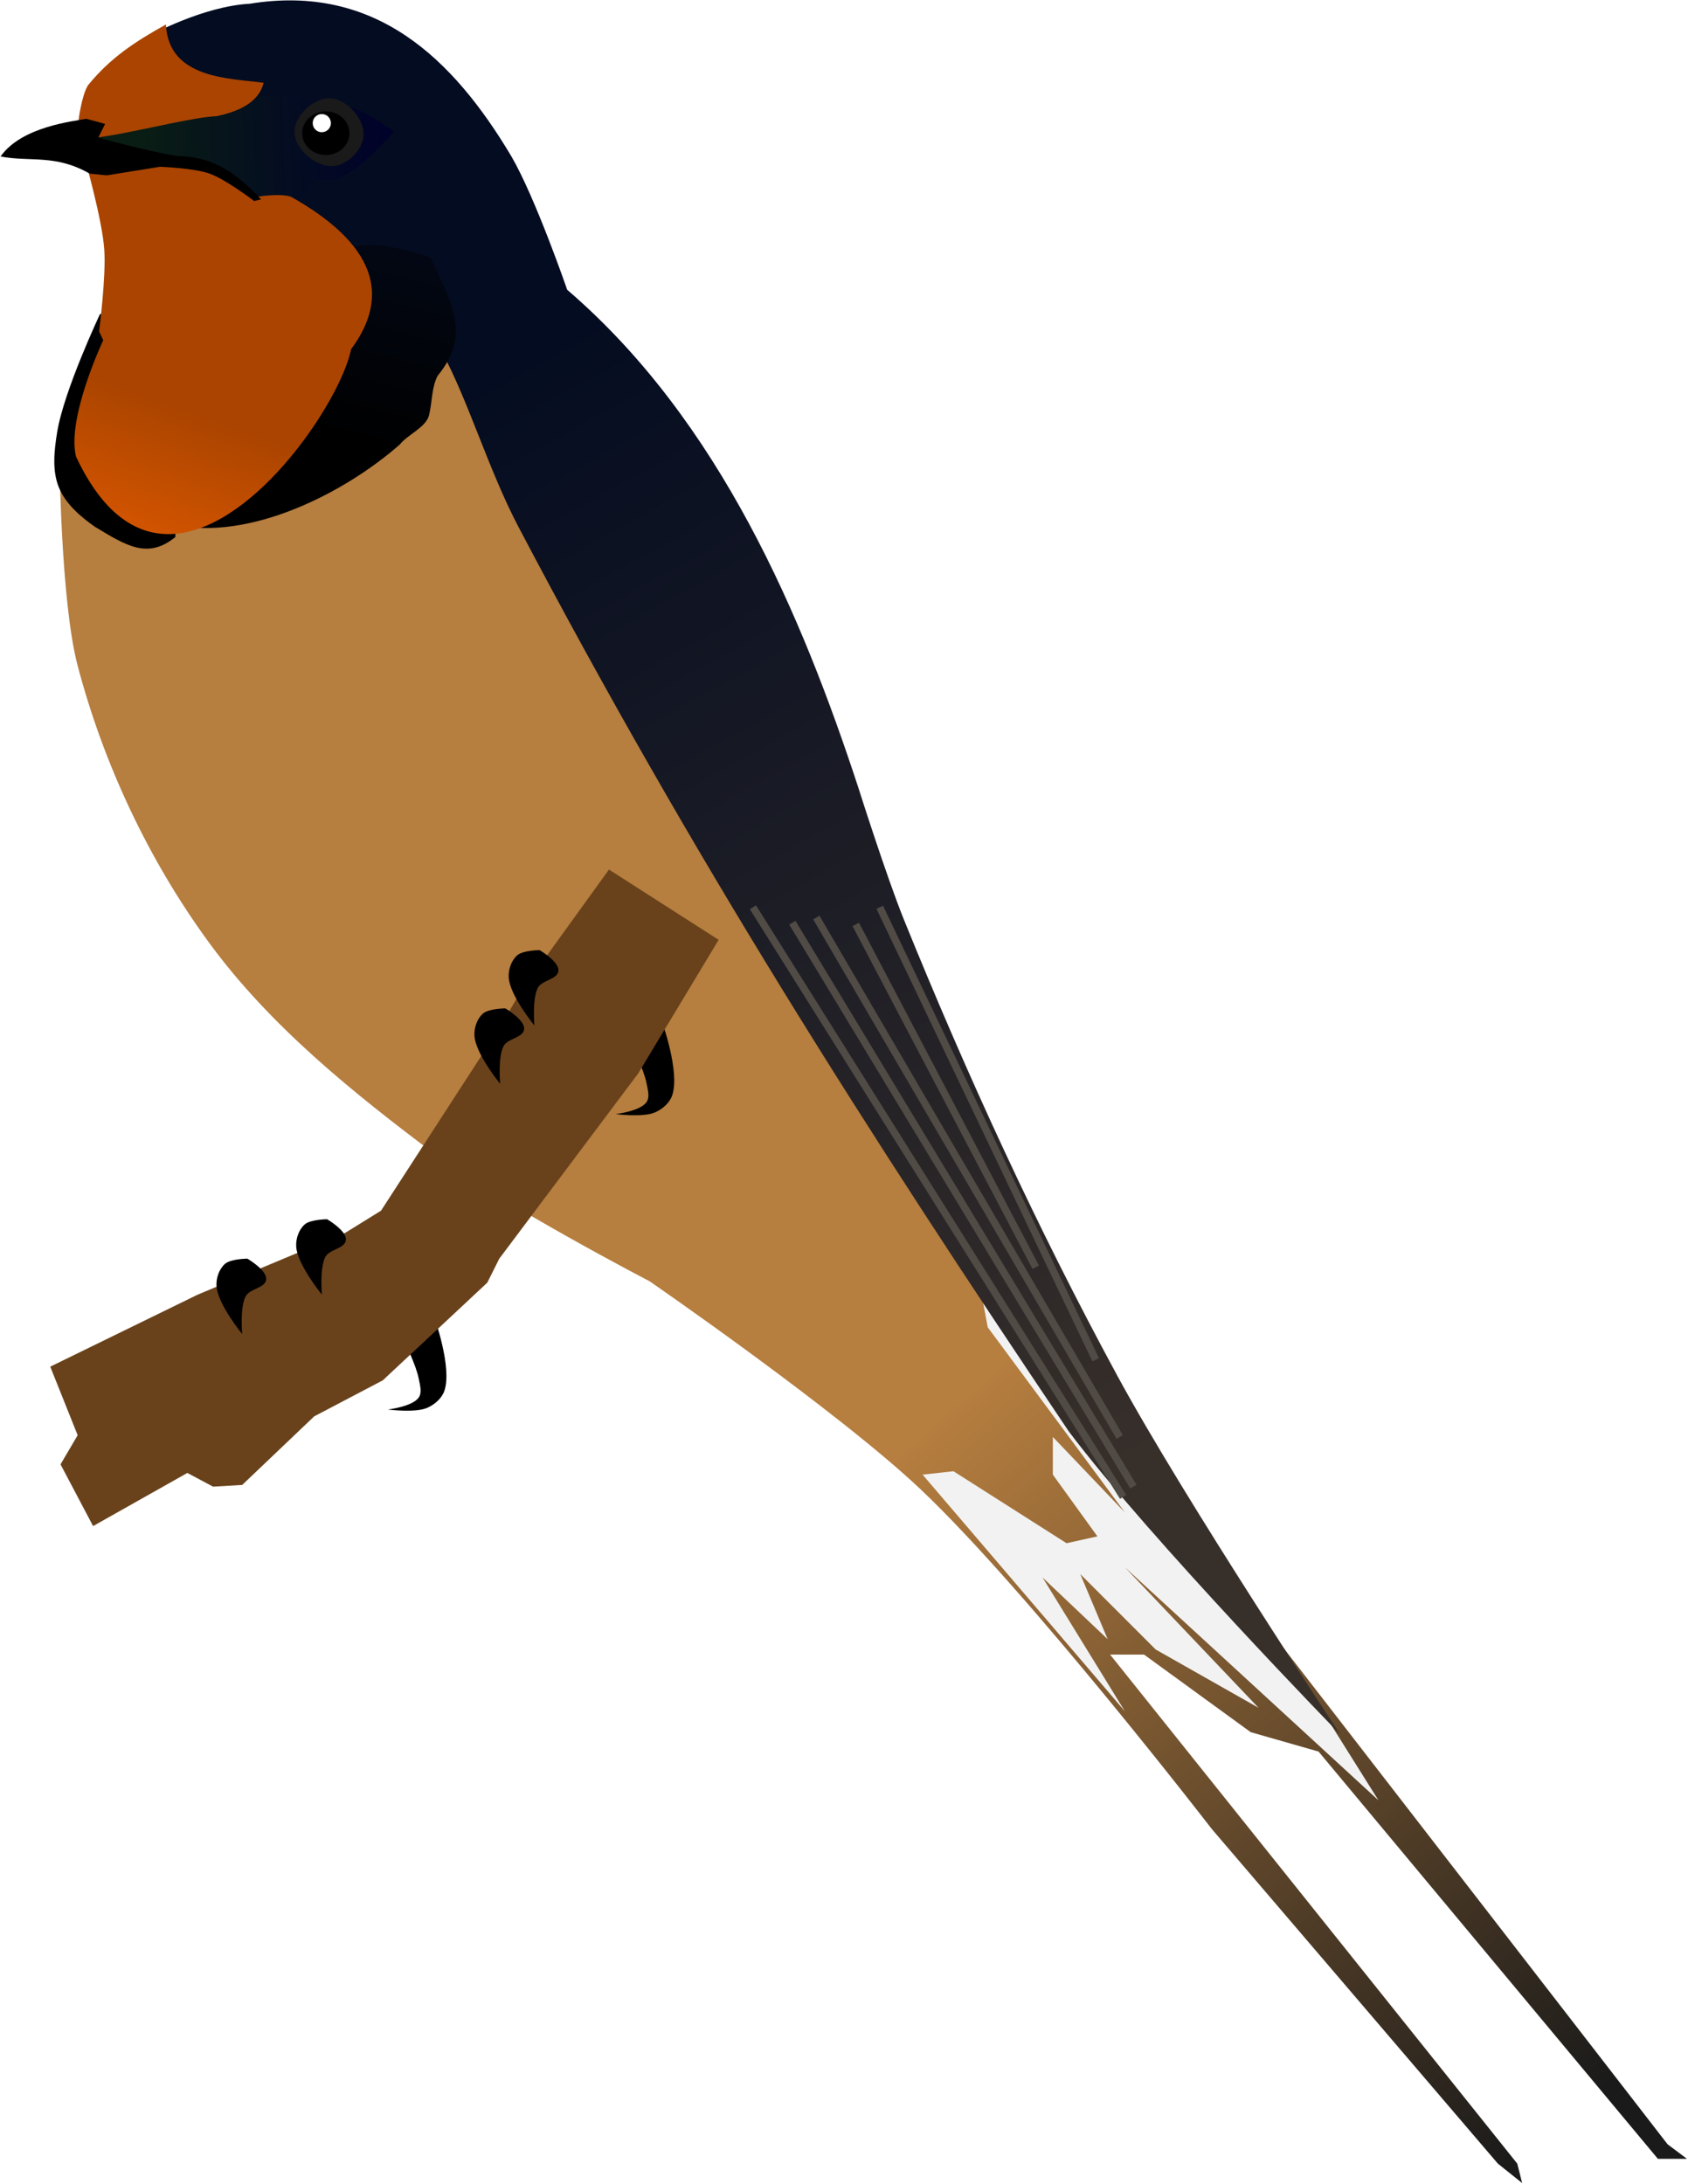 <?xml version="1.0" encoding="UTF-8" standalone="no"?>
<!-- Created with Inkscape (http://www.inkscape.org/) -->
<svg xmlns:dc="http://purl.org/dc/elements/1.1/" xmlns:cc="http://creativecommons.org/ns#" xmlns:rdf="http://www.w3.org/1999/02/22-rdf-syntax-ns#" xmlns:svg="http://www.w3.org/2000/svg" xmlns="http://www.w3.org/2000/svg" xmlns:xlink="http://www.w3.org/1999/xlink" xmlns:sodipodi="http://sodipodi.sourceforge.net/DTD/sodipodi-0.dtd" xmlns:inkscape="http://www.inkscape.org/namespaces/inkscape" width="231.969" height="300.069" id="svg2" version="1.1" inkscape:version="0.48.0 r9654" sodipodi:docname="Barn Swallow.svg">
  <defs id="defs4">
    <linearGradient inkscape:collect="always" id="linearGradient3935">
      <stop style="stop-color:#b67e3f;stop-opacity:1;" offset="0" id="stop3937"/>
      <stop style="stop-color:#1a1a1a;stop-opacity:1" offset="1" id="stop3939"/>
    </linearGradient>
    <linearGradient inkscape:collect="always" id="linearGradient3806">
      <stop style="stop-color:#040c21;stop-opacity:1;" offset="0" id="stop3808"/>
      <stop style="stop-color:#372f2a;stop-opacity:1" offset="1" id="stop3810"/>
    </linearGradient>
    <linearGradient inkscape:collect="always" id="linearGradient3796">
      <stop style="stop-color:#000000;stop-opacity:1;" offset="0" id="stop3798"/>
      <stop style="stop-color:#050d22;stop-opacity:1" offset="1" id="stop3800"/>
    </linearGradient>
    <linearGradient inkscape:collect="always" id="linearGradient3786">
      <stop style="stop-color:#d45500;stop-opacity:1;" offset="0" id="stop3788"/>
      <stop style="stop-color:#aa4400;stop-opacity:1" offset="1" id="stop3790"/>
    </linearGradient>
    <linearGradient inkscape:collect="always" id="linearGradient3776">
      <stop style="stop-color:#091d14;stop-opacity:1;" offset="0" id="stop3778"/>
      <stop style="stop-color:#00002b;stop-opacity:1" offset="1" id="stop3780"/>
    </linearGradient>
    <linearGradient inkscape:collect="always" xlink:href="#linearGradient3776" id="linearGradient3782" x1="331.374" y1="416.816" x2="366.82" y2="415.521" gradientUnits="userSpaceOnUse"/>
    <linearGradient inkscape:collect="always" xlink:href="#linearGradient3786" id="linearGradient3792" x1="329.726" y1="471.574" x2="336.085" y2="453.675" gradientUnits="userSpaceOnUse"/>
    <linearGradient inkscape:collect="always" xlink:href="#linearGradient3796" id="linearGradient3802" x1="360.052" y1="459.159" x2="371.71" y2="412.529" gradientUnits="userSpaceOnUse"/>
    <linearGradient inkscape:collect="always" xlink:href="#linearGradient3806" id="linearGradient3812" x1="383.7" y1="446.502" x2="468.285" y2="599.338" gradientUnits="userSpaceOnUse"/>
    <filter inkscape:collect="always" id="filter3844" color-interpolation-filters="sRGB">
      <feGaussianBlur inkscape:collect="always" stdDeviation="0.667" id="feGaussianBlur3846"/>
    </filter>
    <filter inkscape:collect="always" id="filter3848" color-interpolation-filters="sRGB">
      <feGaussianBlur inkscape:collect="always" stdDeviation="0.667" id="feGaussianBlur3850"/>
    </filter>
    <filter inkscape:collect="always" id="filter3852" color-interpolation-filters="sRGB">
      <feGaussianBlur inkscape:collect="always" stdDeviation="0.667" id="feGaussianBlur3854"/>
    </filter>
    <filter inkscape:collect="always" id="filter3856" color-interpolation-filters="sRGB">
      <feGaussianBlur inkscape:collect="always" stdDeviation="0.667" id="feGaussianBlur3858"/>
    </filter>
    <filter inkscape:collect="always" id="filter3860" color-interpolation-filters="sRGB">
      <feGaussianBlur inkscape:collect="always" stdDeviation="0.667" id="feGaussianBlur3862"/>
    </filter>
    <linearGradient inkscape:collect="always" xlink:href="#linearGradient3935" id="linearGradient3941" x1="439.948" y1="593.573" x2="524.735" y2="691.548" gradientUnits="userSpaceOnUse"/>
    <linearGradient inkscape:collect="always" xlink:href="#linearGradient3935" id="linearGradient3968" gradientUnits="userSpaceOnUse" x1="439.948" y1="593.573" x2="524.735" y2="691.548"/>
    <linearGradient inkscape:collect="always" xlink:href="#linearGradient3806" id="linearGradient3970" gradientUnits="userSpaceOnUse" x1="383.7" y1="446.502" x2="468.285" y2="599.338"/>
    <linearGradient inkscape:collect="always" xlink:href="#linearGradient3796" id="linearGradient3972" gradientUnits="userSpaceOnUse" x1="360.052" y1="459.159" x2="371.71" y2="412.529"/>
    <linearGradient inkscape:collect="always" xlink:href="#linearGradient3786" id="linearGradient3974" gradientUnits="userSpaceOnUse" x1="329.726" y1="471.574" x2="336.085" y2="453.675"/>
    <linearGradient inkscape:collect="always" xlink:href="#linearGradient3776" id="linearGradient3976" gradientUnits="userSpaceOnUse" x1="331.374" y1="416.816" x2="366.82" y2="415.521"/>
  </defs>
  <sodipodi:namedview id="base" pagecolor="#ffffff" bordercolor="#666666" borderopacity="1.0" inkscape:pageopacity="0.0" inkscape:pageshadow="2" inkscape:zoom="0.8048275" inkscape:cx="112.28077" inkscape:cy="63.118555" inkscape:document-units="px" inkscape:current-layer="layer1" showgrid="false" inkscape:window-width="1366" inkscape:window-height="718" inkscape:window-x="-8" inkscape:window-y="-8" inkscape:window-maximized="1" fit-margin-top="0" fit-margin-left="0" fit-margin-right="0" fit-margin-bottom="0"/>
  <g inkscape:label="Layer 1" inkscape:groupmode="layer" id="layer1" transform="translate(-273.448,-342.113)">
    <g id="g3943" transform="translate(-38.302,-55.913)" inkscape:export-filename="C:\Users\mr mahes\Desktop\Barn Swallow.png" inkscape:export-xdpi="775.96661" inkscape:export-ydpi="775.96661">
      <path sodipodi:nodetypes="cssscscccccccccccccc" inkscape:connector-curvature="0" id="path3866" d="m 319.917,460.658 c 0,0 0.172,19.984 2.498,28.811 3.569,13.542 9.731,26.657 17.986,37.97 8.427,11.548 19.869,20.738 31.309,29.31 9.082,6.805 29.31,17.32 29.31,17.32 0,0 25.924,17.861 37.304,28.644 14.86,14.081 39.969,46.63 39.969,46.63 l 39.303,45.964 3.331,2.665 -0.666,-2.665 -55.956,-69.945 4.663,0 14.655,10.658 9.326,2.665 46.63,55.956 3.997,0 -2.665,-1.998 L 481.624,616.036 375.706,433.512 z" style="fill:url(#linearGradient3968);fill-opacity:1;stroke:#000000;stroke-width:0;stroke-linecap:butt;stroke-linejoin:miter;stroke-miterlimit:4;stroke-opacity:1;stroke-dasharray:none"/>
      <path sodipodi:nodetypes="csscsscc" inkscape:connector-curvature="0" id="path3870-0" d="m 398.478,541.442 c 0,0 1.76,3.512 2.12,5.417 0.16,0.849 0.488,1.878 0,2.591 -0.856,1.251 -4.239,1.649 -4.239,1.649 0,0 3.763,0.492 5.417,-0.236 1.016,-0.447 2.002,-1.302 2.355,-2.355 1.083,-3.232 -1.413,-10.127 -1.413,-10.127 z" style="fill:#000000;stroke:#000000;stroke-width:0;stroke-linecap:butt;stroke-linejoin:miter;stroke-miterlimit:4;stroke-opacity:1;stroke-dasharray:none"/>
      <path sodipodi:nodetypes="csscsscc" inkscape:connector-curvature="0" id="path3870" d="m 367.173,582.032 c 0,0 1.76,3.512 2.12,5.417 0.16,0.849 0.488,1.878 0,2.591 -0.856,1.251 -4.239,1.649 -4.239,1.649 0,0 3.763,0.492 5.417,-0.236 1.016,-0.447 2.002,-1.302 2.355,-2.355 1.083,-3.232 -1.413,-10.127 -1.413,-10.127 z" style="fill:#000000;stroke:#000000;stroke-width:0;stroke-linecap:butt;stroke-linejoin:miter;stroke-miterlimit:4;stroke-opacity:1;stroke-dasharray:none"/>
      <path inkscape:connector-curvature="0" id="path3933" d="m 318.656,585.801 20.255,-9.892 20.255,-8.479 4.946,-3.062 16.486,-25.436 2.591,-4.475 12.247,-16.957 15.073,9.656 -11.069,18.37 -19.077,25.436 -1.649,3.297 -14.367,13.425 -9.421,4.946 -9.892,9.421 -4.004,0.236 -3.533,-1.884 -12.954,7.301 -4.475,-8.479 2.355,-4.004 z" style="fill:#69421b;fill-opacity:1;stroke:#000000;stroke-width:0;stroke-linecap:butt;stroke-linejoin:miter;stroke-miterlimit:4;stroke-opacity:1;stroke-dasharray:none"/>
      <path inkscape:connector-curvature="0" id="path3864" d="m 438.535,600.638 27.791,32.502 -11.305,-18.37 8.95,8.479 -3.768,-8.95 10.363,10.363 14.131,8.008 -18.37,-19.312 34.857,32.03 -15.073,-24.023 -40.038,-48.517 1.413,7.537 18.841,25.436 -9.892,-10.363 0,5.181 6.123,8.479 -4.239,0.942 -15.544,-9.892 z" style="fill:#f2f2f2;stroke:#000000;stroke-width:0;stroke-linecap:butt;stroke-linejoin:miter;stroke-miterlimit:4;stroke-opacity:1;stroke-dasharray:none"/>
      <path sodipodi:nodetypes="cccccssccsccccc" inkscape:connector-curvature="0" id="path3804" d="m 332.407,402.87 c 0,0 7.263,-3.986 13.656,-4.33 17.24,-2.798 27.935,7.494 35.972,20.984 3.322,5.724 7.661,18.319 7.661,18.319 21.029,18.045 32.294,44.905 39.969,68.28 0,0 3.901,12.332 6.328,18.319 8.66,21.357 18.323,42.36 29.31,62.618 9.224,17.007 30.643,49.295 30.643,49.295 0,0 -26.084,-26.757 -37.304,-41.634 -27.925,-41.461 -51.733,-78.849 -75.608,-124.236 -4.202,-7.989 -6.832,-17.222 -10.658,-24.314 -1.72,-3.134 -4.33,-9.992 -4.33,-9.992 l -12.324,-4.996 -22.316,-8.993 c -1.044,-6.235 1.38,-13.37 -0.999,-19.318 z" style="fill:url(#linearGradient3970);fill-opacity:1;stroke:#000000;stroke-width:0;stroke-linecap:butt;stroke-linejoin:miter;stroke-miterlimit:4;stroke-opacity:1;stroke-dasharray:none"/>
      <path sodipodi:nodetypes="cssccccscccc" inkscape:connector-curvature="0" id="path3794" d="m 325.486,441.192 c 0,0 -4.98,10.561 -5.888,16.251 -0.396,2.482 -0.71,5.208 0.236,7.537 0.92,2.266 2.946,4.011 4.946,5.417 4.294,2.582 7.264,4.526 11.069,1.413 l 0,-1.649 c 10.312,2.143 23.2,-4.348 30.853,-11.069 1.055,-1.352 3.586,-2.341 4.004,-4.004 0.45,-1.792 0.331,-3.774 1.178,-5.417 4.811,-5.857 1.656,-10.346 -0.942,-16.251 -12.372,-4.129 -11.49,0.262 -16.015,1.178 z" style="fill:url(#linearGradient3972);fill-opacity:1;stroke:#000000;stroke-width:0;stroke-linecap:butt;stroke-linejoin:miter;stroke-miterlimit:4;stroke-opacity:1;stroke-dasharray:none"/>
      <path sodipodi:nodetypes="cccc" inkscape:connector-curvature="0" id="path3784" d="m 325.957,444.725 c 0,0 -5.056,10.684 -3.768,16.015 17.022,36.392 52.983,-33.563 31.088,-14.131 z" style="fill:url(#linearGradient3974);fill-opacity:1;stroke:#000000;stroke-width:0;stroke-linecap:butt;stroke-linejoin:miter;stroke-miterlimit:4;stroke-opacity:1;stroke-dasharray:none"/>
      <path sodipodi:nodetypes="cccscscccc" inkscape:connector-curvature="0" id="path3774" d="m 323.838,416.816 22.963,-5.652 3.415,0 c 0,0 7.404,0.691 10.834,2.002 1.761,0.673 4.828,2.944 4.828,2.944 0,0 -4.403,5.128 -7.419,6.359 -1.093,0.446 -3.533,0.236 -3.533,0.236 l -2.591,3.533 -25.671,-7.89 z" style="fill:url(#linearGradient3976);fill-opacity:1;stroke:#000000;stroke-width:0;stroke-linecap:butt;stroke-linejoin:miter;stroke-miterlimit:4;stroke-opacity:1;stroke-dasharray:none"/>
      <path sodipodi:nodetypes="cccccccccccsccscc" inkscape:connector-curvature="0" id="path3772" d="m 322.542,414.579 c 0,0 0.412,-3.415 1.295,-4.828 3.093,-3.816 6.562,-6.049 10.716,-8.361 0.337,7.554 8.946,7.382 13.425,8.008 -0.553,2.334 -2.784,3.829 -6.477,4.593 -5.574,0.196 -25.482,6.295 -16.722,0.589 l -0.353,4.122 13.66,1.884 5.77,2.002 3.179,2.473 c 0,0 3.231,-0.525 4.71,0 10.865,6.119 15.196,13.663 6.477,23.081 -5.341,5.77 -16.129,5.344 -23.316,4.475 -5.213,-0.937 -7.407,-4.368 -9.538,-9.067 0,0 0.986,-7.54 0.707,-11.305 -0.306,-4.123 -2.591,-12.129 -2.591,-12.129 z" style="fill:#aa4400;fill-opacity:1;stroke:#000000;stroke-width:0;stroke-linecap:butt;stroke-linejoin:miter;stroke-miterlimit:4;stroke-opacity:1;stroke-dasharray:none"/>
      <path sodipodi:nodetypes="cccccccscccc" inkscape:connector-curvature="0" id="path3764" d="m 311.826,419.525 c 2.947,-4.174 10.168,-4.845 11.776,-5.181 l 2.591,0.707 -0.942,1.884 c 0,0 6.81,1.897 10.893,2.532 4.976,0.045 8.075,2.388 11.482,5.947 l -0.942,0.236 c 0,0 -3.867,-2.959 -6.123,-3.768 -2.163,-0.776 -6.83,-0.942 -6.83,-0.942 l -7.301,1.178 -2.355,-0.236 c -4.72,-2.699 -8.165,-1.571 -12.247,-2.355 z" style="fill:#000000;stroke:#000000;stroke-width:0;stroke-linecap:butt;stroke-linejoin:miter;stroke-miterlimit:4;stroke-opacity:1;stroke-dasharray:none"/>
      <path sodipodi:nodetypes="sssss" inkscape:connector-curvature="0" id="path3766" d="m 352.225,416.193 c -0.037,-2.237 2.593,-4.721 4.83,-4.663 2.277,0.059 4.702,2.718 4.663,4.996 -0.035,2.041 -2.289,4.278 -4.33,4.33 -2.318,0.059 -5.124,-2.344 -5.163,-4.663 z" style="fill:#1a1a1a;stroke:#000000;stroke-width:0;stroke-linecap:butt;stroke-linejoin:miter;stroke-miterlimit:4;stroke-opacity:1;stroke-dasharray:none"/>
      <path transform="matrix(1.026,0,0,0.923,-4.856,37.946)" d="m 355.389,409.947 c 0,1.794 -1.417,3.247 -3.164,3.247 -1.748,0 -3.164,-1.454 -3.164,-3.247 0,-1.794 1.417,-3.247 3.164,-3.247 1.748,0 3.164,1.454 3.164,3.247 z" sodipodi:ry="3.247463" sodipodi:rx="3.1641946" sodipodi:cy="409.94739" sodipodi:cx="352.22482" id="path3768" style="fill:#000000;fill-opacity:1;fill-rule:evenodd;stroke:#c38c67;stroke-width:0;stroke-miterlimit:4;stroke-opacity:1;stroke-dasharray:none;stroke-dashoffset:0" sodipodi:type="arc"/>
      <path transform="translate(100.422,13.323)" d="m 256.799,401.621 c 0,0.69 -0.559,1.249 -1.249,1.249 -0.69,0 -1.249,-0.559 -1.249,-1.249 0,-0.69 0.559,-1.249 1.249,-1.249 0.69,0 1.249,0.559 1.249,1.249 z" sodipodi:ry="1.2490242" sodipodi:rx="1.2490242" sodipodi:cy="401.62057" sodipodi:cx="255.55035" id="path3770" style="fill:#ffffff;fill-opacity:1;fill-rule:evenodd;stroke:#c38c67;stroke-width:0;stroke-miterlimit:4;stroke-opacity:1;stroke-dasharray:none;stroke-dashoffset:0" sodipodi:type="arc"/>
      <path inkscape:connector-curvature="0" id="path3814" d="m 415.219,522.682 50.872,81.018" style="fill:none;stroke:#514b45;stroke-width:1px;stroke-linecap:butt;stroke-linejoin:miter;stroke-opacity:1;filter:url(#filter3856)"/>
      <path inkscape:connector-curvature="0" id="path3816" d="m 420.636,524.801 46.868,77.486" style="fill:none;stroke:#514b45;stroke-width:1px;stroke-linecap:butt;stroke-linejoin:miter;stroke-opacity:1;filter:url(#filter3852)"/>
      <path inkscape:connector-curvature="0" id="path3818" d="m 423.933,524.095 41.687,71.362" style="fill:none;stroke:#514b45;stroke-width:1px;stroke-linecap:butt;stroke-linejoin:miter;stroke-opacity:1;filter:url(#filter3848)"/>
      <path inkscape:connector-curvature="0" id="path3820" d="m 429.35,525.037 24.729,47.104" style="fill:none;stroke:#514b45;stroke-width:1px;stroke-linecap:butt;stroke-linejoin:miter;stroke-opacity:1;filter:url(#filter3844)"/>
      <path inkscape:connector-curvature="0" id="path3822" d="m 432.647,522.682 29.675,62.177" style="fill:none;stroke:#514b45;stroke-width:1px;stroke-linecap:butt;stroke-linejoin:miter;stroke-opacity:1;filter:url(#filter3860)"/>
      <path sodipodi:nodetypes="sscsscs" inkscape:connector-curvature="0" id="path3868" d="m 348.332,573.789 c -0.082,1.224 -2.256,1.269 -2.826,2.355 -0.806,1.536 -0.471,5.181 -0.471,5.181 0,0 -3.377,-4.106 -3.533,-6.595 -0.068,-1.091 0.352,-2.345 1.178,-3.062 0.791,-0.687 3.062,-0.707 3.062,-0.707 0,0 2.676,1.551 2.591,2.826 z" style="fill:#000000;stroke:#000000;stroke-width:0;stroke-linecap:butt;stroke-linejoin:miter;stroke-miterlimit:4;stroke-opacity:1;stroke-dasharray:none"/>
      <path sodipodi:nodetypes="sscsscs" inkscape:connector-curvature="0" id="path3868-7" d="m 359.286,568.372 c -0.082,1.224 -2.256,1.269 -2.826,2.355 -0.806,1.536 -0.471,5.181 -0.471,5.181 0,0 -3.377,-4.106 -3.533,-6.595 -0.068,-1.091 0.352,-2.345 1.178,-3.062 0.791,-0.687 3.062,-0.707 3.062,-0.707 0,0 2.676,1.551 2.591,2.826 z" style="fill:#000000;stroke:#000000;stroke-width:0;stroke-linecap:butt;stroke-linejoin:miter;stroke-miterlimit:4;stroke-opacity:1;stroke-dasharray:none"/>
      <path sodipodi:nodetypes="sscsscs" inkscape:connector-curvature="0" id="path3868-7-5" d="m 383.78,539.403 c -0.082,1.224 -2.256,1.269 -2.826,2.355 -0.806,1.536 -0.471,5.181 -0.471,5.181 0,0 -3.377,-4.106 -3.533,-6.595 -0.068,-1.091 0.352,-2.345 1.178,-3.062 0.791,-0.687 3.062,-0.707 3.062,-0.707 0,0 2.676,1.551 2.591,2.826 z" style="fill:#000000;stroke:#000000;stroke-width:0;stroke-linecap:butt;stroke-linejoin:miter;stroke-miterlimit:4;stroke-opacity:1;stroke-dasharray:none"/>
      <path sodipodi:nodetypes="sscsscs" inkscape:connector-curvature="0" id="path3868-7-9" d="m 388.49,531.396 c -0.082,1.224 -2.256,1.269 -2.826,2.355 -0.806,1.536 -0.471,5.181 -0.471,5.181 0,0 -3.377,-4.106 -3.533,-6.595 -0.068,-1.091 0.352,-2.345 1.178,-3.062 0.791,-0.687 3.062,-0.707 3.062,-0.707 0,0 2.676,1.551 2.591,2.826 z" style="fill:#000000;stroke:#000000;stroke-width:0;stroke-linecap:butt;stroke-linejoin:miter;stroke-miterlimit:4;stroke-opacity:1;stroke-dasharray:none"/>
    </g>
  </g>
</svg>